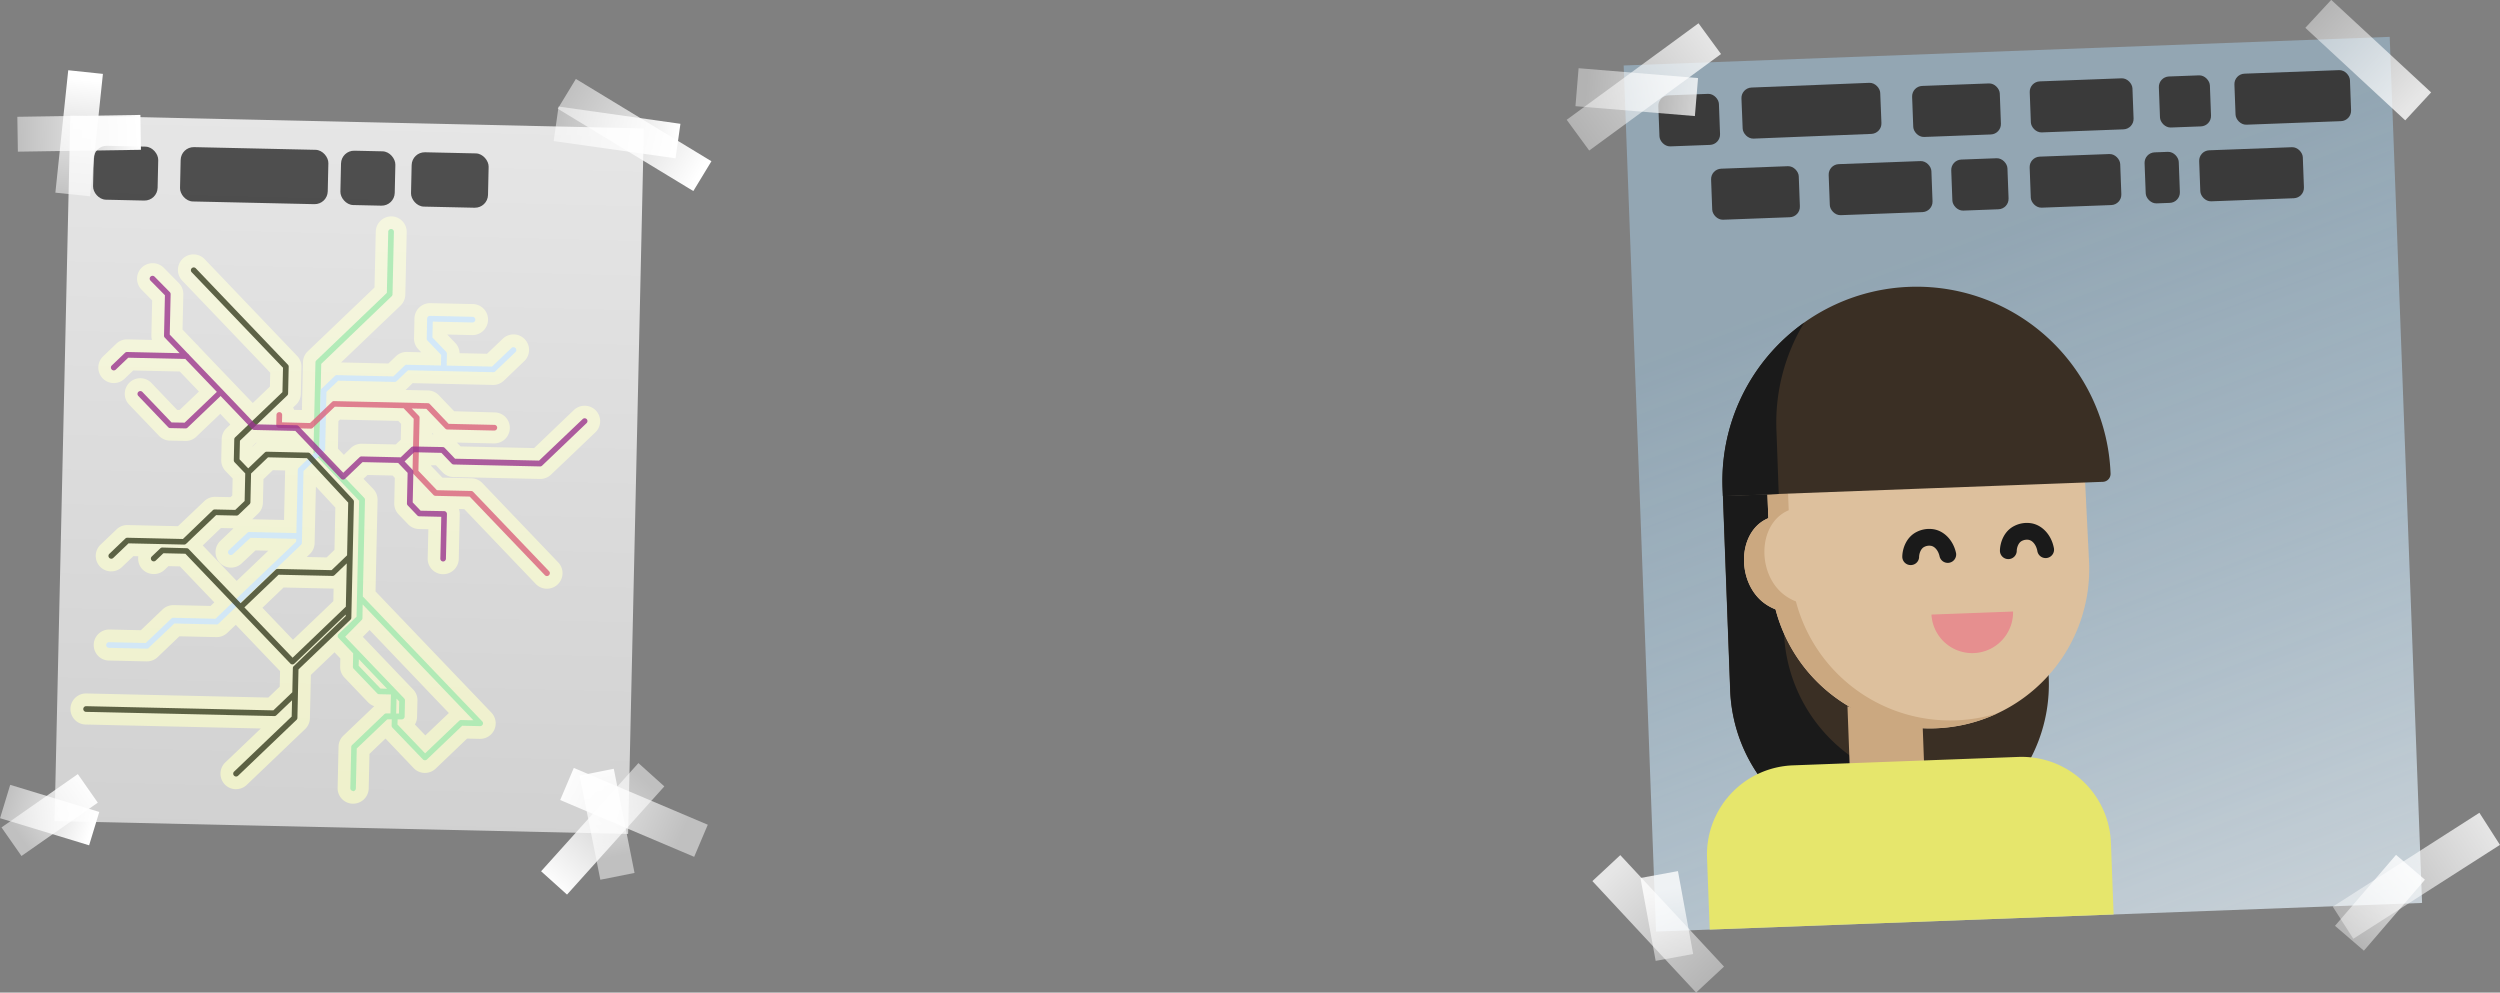 <svg xmlns="http://www.w3.org/2000/svg" xmlns:xlink="http://www.w3.org/1999/xlink" viewBox="0 0 1063.85 422.38"><rect x="0" y="0" width="1063.85" height="422.38" fill="#808080" stroke="none"/><defs><style>.cls-1{fill:#d1d66e;}.cls-10,.cls-11,.cls-12,.cls-13,.cls-14,.cls-15,.cls-16,.cls-17,.cls-2,.cls-23{opacity:0.8;}.cls-3{fill:url(#linear-gradient);}.cls-4{fill:#281a0c;}.cls-5{fill:#f4d0a4;}.cls-6{fill:#ddb180;}.cls-7{fill:#ff9292;}.cls-23,.cls-8{fill:#282828;}.cls-9{fill:#ff6;}.cls-10{fill:url(#linear-gradient-2);}.cls-11{fill:url(#linear-gradient-3);}.cls-12{fill:url(#linear-gradient-4);}.cls-13{fill:url(#linear-gradient-5);}.cls-14{fill:url(#linear-gradient-6);}.cls-15{fill:url(#linear-gradient-7);}.cls-16{fill:url(#linear-gradient-8);}.cls-17{fill:url(#Degradado_sin_nombre_6);}.cls-18{fill:#a1e8af;}.cls-19{fill:#cae5ff;}.cls-20{fill:#373d20;}.cls-21{fill:#da627d;}.cls-22{fill:#9a348e;}.cls-24{fill:url(#linear-gradient-9);}.cls-25{fill:url(#linear-gradient-10);}.cls-26{fill:url(#linear-gradient-11);}.cls-27{fill:url(#linear-gradient-12);}.cls-28{fill:url(#linear-gradient-13);}.cls-29{fill:url(#linear-gradient-14);}.cls-30{fill:url(#linear-gradient-15);}.cls-31{fill:url(#linear-gradient-16);}.cls-32{fill:url(#linear-gradient-17);}</style><linearGradient id="linear-gradient" x1="777.68" y1="137.93" x2="921.77" y2="567.79" gradientTransform="translate(48.74 -34.45)" gradientUnits="userSpaceOnUse"><stop offset="0" stop-color="#addeff" stop-opacity="0.5"/><stop offset="0.3" stop-color="#c4e7ff" stop-opacity="0.64"/><stop offset="0.97" stop-color="#fdfeff" stop-opacity="0.99"/><stop offset="1" stop-color="#fff"/></linearGradient><linearGradient id="linear-gradient-2" x1="-214.81" y1="321.24" x2="-164.08" y2="321.24" gradientTransform="translate(959.17 -284.22) scale(1.37 1)" gradientUnits="userSpaceOnUse"><stop offset="0" stop-color="#fff" stop-opacity="0.5"/><stop offset="0.39" stop-color="#fff" stop-opacity="0.68"/><stop offset="1" stop-color="#fff"/></linearGradient><linearGradient id="linear-gradient-3" x1="1251.55" y1="-713.14" x2="1302.28" y2="-713.14" gradientTransform="translate(-450.97 738.79) scale(1.14 1)" xlink:href="#linear-gradient-2"/><linearGradient id="linear-gradient-4" x1="220.03" y1="717.42" x2="270.76" y2="717.42" gradientTransform="translate(669.88 -344.68) scale(1.46 1)" xlink:href="#linear-gradient-2"/><linearGradient id="linear-gradient-5" x1="-280.47" y1="674.48" x2="-229.74" y2="674.48" gradientTransform="translate(1213.14 -290.26) scale(0.79 1)" xlink:href="#linear-gradient-2"/><linearGradient id="linear-gradient-6" x1="-1263.05" y1="-1182.03" x2="-1212.32" y2="-1182.03" gradientTransform="translate(2286.71 1575.16) scale(1.28 1)" xlink:href="#linear-gradient-2"/><linearGradient id="linear-gradient-7" x1="-2008.73" y1="-355.91" x2="-1958" y2="-355.91" gradientTransform="translate(2111.06 745.69) scale(0.71 1)" xlink:href="#linear-gradient-2"/><linearGradient id="linear-gradient-8" x1="761.55" y1="-42.33" x2="812.28" y2="-42.33" gradientTransform="translate(-94.66 81.58) scale(1.01 1)" xlink:href="#linear-gradient-2"/><linearGradient id="Degradado_sin_nombre_6" x1="125.69" y1="375.42" x2="126.42" y2="74.44" gradientTransform="matrix(0.86, 0, 0, 1, 39.97, -22.89)" gradientUnits="userSpaceOnUse"><stop offset="0" stop-color="#fff" stop-opacity="0.8"/><stop offset="1" stop-color="#fff"/></linearGradient><linearGradient id="linear-gradient-9" x1="296.23" y1="-591.06" x2="342.65" y2="-591.06" gradientTransform="translate(-194.38 648.5) scale(1.45 1)" xlink:href="#linear-gradient-2"/><linearGradient id="linear-gradient-10" x1="286.01" y1="-59.54" x2="332.43" y2="-59.54" gradientTransform="translate(-86.33 115.92) scale(1.13 1)" xlink:href="#linear-gradient-2"/><linearGradient id="linear-gradient-11" x1="-78.11" y1="138.31" x2="-31.69" y2="138.31" gradientTransform="translate(95.63 -81.59) scale(1.13 1)" xlink:href="#linear-gradient-2"/><linearGradient id="linear-gradient-12" x1="-1942.62" y1="-13.13" x2="-1896.2" y2="-13.13" gradientTransform="translate(2199.39 69.85) scale(1.13 1)" xlink:href="#linear-gradient-2"/><linearGradient id="linear-gradient-13" x1="294.5" y1="-217.53" x2="340.92" y2="-217.53" gradientTransform="translate(-250.04 564.37) scale(0.85 1)" xlink:href="#linear-gradient-2"/><linearGradient id="linear-gradient-14" x1="-722.07" y1="-2687.83" x2="-675.65" y2="-2687.83" gradientTransform="translate(1188.82 3040.52) scale(1.33 1)" xlink:href="#linear-gradient-2"/><linearGradient id="linear-gradient-15" x1="-1940.54" y1="-1901.07" x2="-1894.12" y2="-1901.07" gradientTransform="translate(2827.67 2246.77) scale(1.33 1)" xlink:href="#linear-gradient-2"/><linearGradient id="linear-gradient-16" x1="-2325.94" y1="-473.28" x2="-2279.52" y2="-473.28" gradientTransform="translate(2499.99 824.05) scale(0.97 1)" xlink:href="#linear-gradient-2"/><linearGradient id="linear-gradient-17" x1="-1092.25" y1="465.39" x2="-1045.83" y2="465.39" gradientTransform="translate(933.52 -118.55) scale(0.85 1)" xlink:href="#linear-gradient-2"/></defs><g id="Capa_2" data-name="Capa 2"><g id="Layer_5" data-name="Layer 5"><path class="cls-1" d="M185.5,198l2.83,3a6.57,6.57,0,0,0,4.57,2H193l36.77.82h.07a6.61,6.61,0,0,0,4.64-1.84L253.34,184a6.6,6.6,0,0,0,.21-9.34,6.65,6.65,0,0,0-4.71-2,6.57,6.57,0,0,0-4.64,1.83l-16.91,16.18-31.29-.7-1.56-1.63,15.77.35h.08a6.62,6.62,0,0,0,4.84-11.19,6.55,6.55,0,0,0-4.64-2L193.27,175l-6.5-6.79a6.54,6.54,0,0,0-4.66-2.05l-9.52-.21,3-2.91,34,.76h.08A6.57,6.57,0,0,0,214.4,162l8.64-8.26a6.61,6.61,0,1,0-9.14-9.55l-6.66,6.36-11.67-.26a6.58,6.58,0,0,0-1.83-4.35l-3.42-3.58,10.6.24H201a6.61,6.61,0,0,0,4.82-11.21,6.54,6.54,0,0,0-4.61-2L183.12,129h-.07a6.63,6.63,0,0,0-6.68,6.46l-.19,8.46A6.56,6.56,0,0,0,178,148.6l1.25,1.31-6.06-.14h-.08a6.52,6.52,0,0,0-4.64,1.84l-3.21,3.07-20.11-.45L170.48,130a6.59,6.59,0,0,0,2-4.63l.59-26.53a6.59,6.59,0,0,0-6.49-6.76h0a6.64,6.64,0,0,0-6.68,6.46l-.53,23.8-28.44,27.19a6.56,6.56,0,0,0-2,4.62l-.45,20.33-3.3-.07a7.58,7.58,0,0,0-.45-1l1.29-1.23a6.56,6.56,0,0,0,2-4.62l.25-11.39a6.53,6.53,0,0,0-1.83-4.71l-39.18-41a6.61,6.61,0,1,0-9.55,9.13l37.29,39-.14,5.91-7.29,7L99,162.56h0l-.29-.3-.27-.28h0L84.69,147.59a6.72,6.72,0,0,0-1.1-1.16l-5.91-6.18.33-15a6.67,6.67,0,0,0-1.9-4.79l-6.49-6.58A6.58,6.58,0,0,0,65,112h0a6.61,6.61,0,0,0-4.77,11.25l4.52,4.59-.33,14.9a6.72,6.72,0,0,0,.24,1.91l-10.44-.23h-.08a6.55,6.55,0,0,0-4.64,1.83l-5.66,5.42A6.61,6.61,0,0,0,48,163h.32A6.55,6.55,0,0,0,53,161.17l3.69-3.52,19.81.44,8.15,8.52-8.19,7.83-1.06,0L64.47,163a6.6,6.6,0,0,0-11.38,4.42,6.57,6.57,0,0,0,1.83,4.72l12.77,13.35a6.59,6.59,0,0,0,4.38,2h.26l6.52.15h.08a6.55,6.55,0,0,0,4.64-1.83l10.17-9.72L98,180.64l-1.66,1.59a6.59,6.59,0,0,0-2,4.63l-.2,8.9A6.61,6.61,0,0,0,96,200.48l3,3.12-.16,7.26-.74.7-6.44-.14h-.08a6.59,6.59,0,0,0-4.64,1.83L75.73,223.91l-21.41-.48h-.07a6.55,6.55,0,0,0-4.64,1.83l-6.83,6.53a6.62,6.62,0,0,0-.21,9.35,6.61,6.61,0,0,0,4.38,2h.32a6.56,6.56,0,0,0,4.64-1.84l4.85-4.64,2.1.05a7.9,7.9,0,0,0-.07.85,6.57,6.57,0,0,0,1.83,4.72,6.69,6.69,0,0,0,4.71,2A6.58,6.58,0,0,0,70,242.52l1.67-1.6,4.89.11,14.63,15.3-1.58,1.52-15.71-.35h-.08a6.64,6.64,0,0,0-4.64,1.84l-9.24,8.84-13.42-.3h-.08a6.61,6.61,0,0,0-.46,13.2h.25l16.15.36h.08a6.57,6.57,0,0,0,4.64-1.83l9.24-8.84,15.71.35h.07a6.61,6.61,0,0,0,4.64-1.84l3.57-3.4,18.84,19.7-.14,6.63-4.84,4.63-77.39-1.74h-.08a6.61,6.61,0,0,0-.47,13.21h.26L111,310,95.86,324.46A6.61,6.61,0,0,0,100,335.83l.32,0A6.61,6.61,0,0,0,105,334l24.88-23.79a6.56,6.56,0,0,0,2-4.62l.41-18.38,10.06-9.63,2.47,2.59-.07,3.46a6.53,6.53,0,0,0,1.83,4.71l10,10.47a6.65,6.65,0,0,0,2.67,1.69l-13.19,12.61a6.59,6.59,0,0,0-2,4.63l-.39,17.48A6.6,6.6,0,0,0,149.9,342h.32a6.63,6.63,0,0,0,6.68-6.46l.33-14.74,6.81-6.52,12,12.59a6.62,6.62,0,0,0,9.35.21l13.38-12.79,5.4.12h.08a6.61,6.61,0,0,0,4.85-11.18l-49.3-51.55.87-38.87a6.57,6.57,0,0,0-1.83-4.72l-4.16-4.34,1.7-1.63,10.69.24.94,1-.24,10.78a6.57,6.57,0,0,0,1.83,4.72l4.08,4.26a6.56,6.56,0,0,0,4.6,2l4,.09L182,237.61a6.59,6.59,0,0,0,6.22,6.74h.32a6.64,6.64,0,0,0,6.68-6.46l.42-19a6.68,6.68,0,0,0-.35-2.28l2.28.05L228,248.51a6.61,6.61,0,0,0,4.38,2h.32a6.61,6.61,0,0,0,4.85-11.18l-32.33-33.8a6.6,6.6,0,0,0-4.64-2l-12.32-.28-4.79-5V198Zm-1.88-5.44h0l4.1.09ZM166.76,306.06v0Zm-4.83-13,2.78.07h0l-2.78-.07-9.32-9.74Zm2.16,10.6a1.07,1.07,0,0,1,.31-.06h0l1.76,0h0l-1.76,0A1.2,1.2,0,0,0,164.09,303.65Zm-.54.27a1.24,1.24,0,0,1,.39-.25A1.24,1.24,0,0,0,163.55,303.92Zm-15.5-31.73h0l23.93,25a1.19,1.19,0,0,1,.33.86l-.15,6.88a1.2,1.2,0,0,1-.11.47,1.2,1.2,0,0,0,.11-.47l.15-6.88a1.19,1.19,0,0,0-.33-.86ZM120.32,170.13h0l1.93-1.84Zm55.56,123.35L154.4,271l2.87-2.91L191,303.42l-10,9.53-4.45-4.65a6.47,6.47,0,0,0,.93-3.23l.16-6.87A6.54,6.54,0,0,0,175.88,293.48Zm-69.73-78.86a1.14,1.14,0,0,0,.27-.39,1.2,1.2,0,0,0,.11-.46l.27-12.23,7.21-6.89-7.21,6.89-.27,12.23a1.2,1.2,0,0,1-.11.46,1.14,1.14,0,0,1-.27.39l-4.69,4.49a1.28,1.28,0,0,1-.4.25,1.28,1.28,0,0,0,.4-.25Zm16.7,22.23,5.25-5a1.23,1.23,0,0,0,.37-.85l.66-29.6h0l-.66,29.6a1.23,1.23,0,0,1-.37.85l-5.25,5Zm-16.67-10.51a1.21,1.21,0,0,0-.31.06,1.07,1.07,0,0,1,.3-.06Zm1.29-36.45L109,188.4h.22l-.28.25-1.51,1.44Zm6.08,2.33h0l12.59.28h0l-12.59-.28a1.12,1.12,0,0,0-.31.05A1.57,1.57,0,0,1,113.55,192.22Zm-.45.08a1.28,1.28,0,0,0-.4.25A1.28,1.28,0,0,1,113.1,192.3Zm8.24,7.91-.47,21.06-13.54-.3,2.55-2.45a6.54,6.54,0,0,0,2-4.63l.23-10,4-3.81Zm-15.62,26.21a1.36,1.36,0,0,0-.38.24A1.36,1.36,0,0,1,105.72,226.42Zm-7.49,9.72a1,1,0,0,0,.34,0,1.26,1.26,0,0,1-.28,0h-.06a1.5,1.5,0,0,1-.35-.09A1.5,1.5,0,0,0,98.23,236.14Zm.9-.33,7.49-7,19.47.44-19.47-.44-7.49,7a1,1,0,0,1-.41.25A1,1,0,0,0,99.13,235.81ZM120.68,250l20.71.46h.08a4,4,0,0,0,.49,0l-.11,5.36-17.18,16.42-13-13.61Zm20.83-4.94a1.13,1.13,0,0,0,.32-.05,1,1,0,0,1-.3.05ZM142,245a1.28,1.28,0,0,0,.4-.25A1.28,1.28,0,0,1,142,245Zm.33-11L139,237.21l-8.46-.19,1.34-1.29a6.56,6.56,0,0,0,2-4.62l.54-24.05L142.7,216Zm-48.53-3.87a6.61,6.61,0,0,0-.29,9.34,6.6,6.6,0,0,0,4.42,2.07h.33a6.57,6.57,0,0,0,4.6-1.8l5.87-5.52,5.45.12L100.71,247.2,86.28,232.11,94,224.7l5.38.12Zm31,52.63a1.57,1.57,0,0,1-.3.05h0A1.13,1.13,0,0,0,124.75,282.75Zm.53-.27a1.17,1.17,0,0,1-.38.24A1.17,1.17,0,0,0,125.28,282.48Zm21-88.93-2.52-2.64L144,179.2l.68-.64,24.81.55,1.2,1.26-.16,6.75-2.12,2L154,188.83h-.07a6.6,6.6,0,0,0-4.65,1.84Zm32-16.61a1.23,1.23,0,0,1,.33.87l-.15,6.85h0l.15-6.85A1.23,1.23,0,0,0,178.22,176.94Zm5.59,7.3.53.55h-.54Zm-80.39,2-1.3,1.25v0l1.3-1.25Zm-3.71.69v0s0-.06,0-.1S99.71,187,99.71,187Zm.88,32.46a1.75,1.75,0,0,0,.33-.05,1.67,1.67,0,0,1-.31.05h0l-8.67-.19ZM69.07,233h0l10.36.24a1.18,1.18,0,0,1,.62.21,1.18,1.18,0,0,0-.62-.21L69.08,233a1.2,1.2,0,0,0-.32.06A1.07,1.07,0,0,1,69.07,233Zm-.46.09a1.08,1.08,0,0,0-.39.25A1.08,1.08,0,0,1,68.61,233.13Zm9.68-1.35a1.26,1.26,0,0,0,.33-.05,1.18,1.18,0,0,1-.31.05Zm.47-.08a1.28,1.28,0,0,0,.4-.25A1.28,1.28,0,0,1,78.76,231.7ZM125,283.46l13.38-12.8h0L125,283.46a1.1,1.1,0,0,0-.27.38A1.1,1.1,0,0,1,125,283.46Zm44.93,15.06-.11,5.17h0Zm2.08,7a1.45,1.45,0,0,1-.17.26A1.45,1.45,0,0,0,172,305.54Zm-.33.36c-.08.05-.15.11-.23.15C171.48,306,171.55,306,171.63,305.9Zm-.43.18a.81.81,0,0,1-.27.05h0A.87.87,0,0,0,171.2,306.08Zm-2,0-.05,2.19,11.77,12.3h0l-11.77-12.3Zm26.2.65a1.31,1.31,0,0,1,.4-.26,1.31,1.31,0,0,0-.4.26l-7.33,7Zm.55-.28a1.07,1.07,0,0,1,.3-.06h0l5.23.12-5.23-.12A1.13,1.13,0,0,0,195.93,306.46ZM153.85,194.23h0l16.5.37h0l-16.5-.37a1.07,1.07,0,0,0-.31.06A1,1,0,0,1,153.85,194.23Zm-.46.09a1.08,1.08,0,0,0-.39.25A1.08,1.08,0,0,1,153.39,194.32Zm22.25,19.47,3.38,3.54-3.38-3.54Zm2.59-21.32Zm51.62,6-36.77-.83,36.77.83a1.13,1.13,0,0,0,.32-.06,1.55,1.55,0,0,1-.31.06Zm19.76-18.41-18.9,18.07a1.24,1.24,0,0,1-.39.25,1.24,1.24,0,0,0,.39-.25l18.9-18.07a1.23,1.23,0,0,0,.37-.85A1.23,1.23,0,0,1,249.61,180.06Zm.29-1.3a1.16,1.16,0,0,0-.25-.41h0A1.16,1.16,0,0,1,249.9,178.76Zm-.65-.68-.16,0Zm-.46-.1a1.57,1.57,0,0,0-.3.05,1.6,1.6,0,0,1,.29-.05Zm-.84.33a1.08,1.08,0,0,1,.39-.25A1.08,1.08,0,0,0,248,178.31ZM229.4,196l9.38-9-9.38,9-17.88-.4Zm-19.07-12.82a.88.88,0,0,0,.28-.06,1.18,1.18,0,0,1-.27.06Zm.48-.09a1.25,1.25,0,0,0,.24-.16A1.25,1.25,0,0,1,210.81,183.13Zm.38-.25a1.1,1.1,0,0,0,.18-.26A1.1,1.1,0,0,1,211.19,182.88Zm.27-.38a1.41,1.41,0,0,0,.11-.47A1.41,1.41,0,0,1,211.46,182.5ZM182.87,172a1.22,1.22,0,0,0-.85-.38l-37.84-.84h0l37.84.84A1.22,1.22,0,0,1,182.87,172Zm-15-9.4a1.19,1.19,0,0,0,.32-.05,1.06,1.06,0,0,1-.31.05Zm42-4.14-36.28-.81-4.83,4.62a1.24,1.24,0,0,1-.39.25,1.24,1.24,0,0,0,.39-.25l4.83-4.62,36.28.81a1.64,1.64,0,0,0,.32,0,1.54,1.54,0,0,1-.31,0Zm-19.74-2.86h0l.11-5a1.19,1.19,0,0,0-.33-.86,1.19,1.19,0,0,1,.33.86Zm20.21,2.78a1.14,1.14,0,0,0,.39-.25A1.14,1.14,0,0,1,210.27,158.33Zm8.68-10.5-.17,0Zm-.46-.1a1.57,1.57,0,0,0-.3.05,1.47,1.47,0,0,1,.29-.05Zm-.45.08a1.19,1.19,0,0,0-.41.26A1.19,1.19,0,0,1,218,147.81Zm-17-10.63a1.37,1.37,0,0,0,.28-.05,1.28,1.28,0,0,1-.27.05Zm.47-.09a1.16,1.16,0,0,0,.24-.14A1.16,1.16,0,0,1,201.51,137.09Zm.39-.25a1.14,1.14,0,0,0,.18-.25A1.14,1.14,0,0,1,201.9,136.84Zm.27-.37a1.24,1.24,0,0,0,.1-.47A1.24,1.24,0,0,1,202.17,136.47ZM183,134.36l18.09.4a1.2,1.2,0,0,1,.47.11,1.2,1.2,0,0,0-.47-.11l-18.09-.4a1.26,1.26,0,0,0-.28,0,1.17,1.17,0,0,1,.27,0Zm-.47.09a1.16,1.16,0,0,0-.24.14A1.16,1.16,0,0,1,182.53,134.45Zm-.39.25a1.37,1.37,0,0,0-.18.24A1.37,1.37,0,0,1,182.14,134.7Zm-.37.84a1.24,1.24,0,0,1,.1-.47,1.24,1.24,0,0,0-.1.47l-.19,8.46Zm-8.69,19.63,14.56.33-14.56-.33a1.13,1.13,0,0,0-.32.06,1.07,1.07,0,0,1,.3-.06Zm-.47.08a1.31,1.31,0,0,0-.4.26A1.31,1.31,0,0,1,172.61,155.25Zm-5.23,4.88h0l-24-.54a1.77,1.77,0,0,0-.32,0,1.54,1.54,0,0,1,.31,0h0Zm-24.83-.21a1.24,1.24,0,0,1,.39-.25A1.24,1.24,0,0,0,142.55,159.92Zm24.57-34.65a1.23,1.23,0,0,1-.37.85L136.7,154.85l-.07,3.27h0l.07-3.27,30.05-28.73a1.23,1.23,0,0,0,.37-.85l.59-26.53Zm-.59-27.77a1.19,1.19,0,0,1,.85.38,1.19,1.19,0,0,0-.85-.38,1.26,1.26,0,0,0-.28,0,1.17,1.17,0,0,1,.27,0Zm-.47.09a1.94,1.94,0,0,0-.24.15A1.94,1.94,0,0,1,166.06,97.59Zm-.39.25a1.6,1.6,0,0,0-.18.25A1.6,1.6,0,0,1,165.67,97.84Zm-.27.38a1.2,1.2,0,0,0-.1.47A1.2,1.2,0,0,1,165.4,98.22Zm-42.86,57-39.18-41h0ZM83,114l-.15,0Zm-.45-.09a1,1,0,0,0-.3,0,.93.93,0,0,1,.29,0Zm-.85.32a1.15,1.15,0,0,1,.39-.24A1.15,1.15,0,0,0,81.66,114.18Zm-.2,1.47a1.14,1.14,0,0,1-.18-.61A1.14,1.14,0,0,0,81.46,115.65ZM94.82,166l0,0,8.82,9.23h0L94.84,166l0,0,0,0ZM72.61,125.17l-.38,17.19L80,150.5l-7.78-8.14.38-17.19a1.2,1.2,0,0,0-.35-.88A1.2,1.2,0,0,1,72.61,125.17Zm-2.48,18.5a1.18,1.18,0,0,1-.25-.4,1.18,1.18,0,0,0,.25.4l6.31,6.6Zm-4.91-26.26a1,1,0,0,0-.3-.06h0A1,1,0,0,1,65.22,117.41Zm.56.3a1.28,1.28,0,0,0-.4-.27A1.28,1.28,0,0,1,65.78,117.71Zm-1.15-.31s-.11,0-.16,0S64.58,117.42,64.63,117.4Zm-.93,1.15a1.22,1.22,0,0,0,.09.46A1.22,1.22,0,0,1,63.7,118.55Zm-9.62,31.22a1.13,1.13,0,0,0-.32.06,1.07,1.07,0,0,1,.3-.06Zm-.47.08a1.28,1.28,0,0,0-.4.25A1.28,1.28,0,0,1,53.61,149.85Zm-5.3,7.75a1.28,1.28,0,0,1-.43-.1,1.28,1.28,0,0,0,.43.1,1,1,0,0,0,.34,0,.69.69,0,0,1-.28,0Zm30.5-4.86-24.29-.54-5.3,5.07a1.23,1.23,0,0,1-.42.26,1.23,1.23,0,0,0,.42-.26l5.3-5.07,24.29.54,13.43,14h0Zm-5.81,27,5.53.12,6.85-6.55-6.85,6.55L73,179.77l-12.43-13ZM60.17,166.5l-.15,0Zm-.46-.1a1.57,1.57,0,0,0-.3,0,1.57,1.57,0,0,1,.3,0Zm-.45.08a1.41,1.41,0,0,0-.4.25A1.41,1.41,0,0,1,59.26,166.48ZM79,182.32a1.2,1.2,0,0,0,.33-.06,1.13,1.13,0,0,1-.31.06Zm.87-.33a1.28,1.28,0,0,1-.4.25,1.28,1.28,0,0,0,.4-.25l14.07-13.46h0Zm11.63,34.83h0a1.77,1.77,0,0,0-.32.05,1.54,1.54,0,0,1,.31-.05Zm-.85.33a1.19,1.19,0,0,1,.38-.25A1.19,1.19,0,0,0,90.62,217.15ZM54.2,228.83a1.06,1.06,0,0,0-.31,0,1.57,1.57,0,0,1,.3,0Zm-.46.08a1.18,1.18,0,0,0-.4.25A1.18,1.18,0,0,1,53.74,228.91Zm-7.61,7.63a1.44,1.44,0,0,0,.08.46A1.44,1.44,0,0,1,46.13,236.54Zm.34.86a1.08,1.08,0,0,0,.59.32A1.08,1.08,0,0,1,46.47,237.4Zm.8.38a2,2,0,0,0,.34-.05,1.37,1.37,0,0,1-.28.05Zm.91-.34a1.23,1.23,0,0,1-.42.26,1.23,1.23,0,0,0,.42-.26l6.47-6.18h0Zm16.74,1.42a.9.9,0,0,0,.16,0A.9.9,0,0,1,64.92,238.86Zm.46.1a1.07,1.07,0,0,0,.3-.06,1.07,1.07,0,0,1-.29.06Zm4.15-3.49-3.3,3.15a1.15,1.15,0,0,1-.4.26,1.15,1.15,0,0,0,.4-.26l3.3-3.15,9.36.21,11.27,11.79L78.89,235.68Zm4.22,27.42a1.2,1.2,0,0,0-.32.06,1.55,1.55,0,0,1,.31-.06Zm-.85.33a1.17,1.17,0,0,1,.38-.24A1.17,1.17,0,0,0,72.9,263.22Zm-26.53,10a1,1,0,0,0-.29.05.87.87,0,0,1,.28-.05Zm-.48.08a.94.94,0,0,0-.23.16A.94.94,0,0,1,45.89,273.35Zm-.38.25a1.05,1.05,0,0,0-.18.25A1.05,1.05,0,0,1,45.51,273.6Zm-.27.38a1.41,1.41,0,0,0-.11.47A1.41,1.41,0,0,1,45.24,274ZM62.47,276h0a.89.89,0,0,0,.32-.05,1.55,1.55,0,0,1-.31.06Zm.47-.08a1.24,1.24,0,0,0,.39-.25A1.24,1.24,0,0,1,62.94,276Zm29.2-10.23a1.2,1.2,0,0,0,.32-.06,1.55,1.55,0,0,1-.31.06Zm.85-.33a1.17,1.17,0,0,1-.38.24A1.17,1.17,0,0,0,93,265.4ZM36.65,300.51a1.47,1.47,0,0,0-.29.05,1.28,1.28,0,0,1,.27-.05Zm-.48.09a1.2,1.2,0,0,0-.24.15A1.2,1.2,0,0,1,36.17,300.6Zm-.39.25a1.31,1.31,0,0,0-.17.24A1.31,1.31,0,0,1,35.78,300.85Zm-.27.38a1.43,1.43,0,0,0-.09.42A1.43,1.43,0,0,1,35.51,301.23ZM99.6,328.36l24.51-23.44.16-6.93-6.69,6.4a1.24,1.24,0,0,1-.39.25,1.24,1.24,0,0,0,.39-.25l6.69-6.4-.16,6.93L99.6,328.36a1.21,1.21,0,0,0-.28.4A1.21,1.21,0,0,1,99.6,328.36Zm17.12-23.64a1.19,1.19,0,0,0,.32-.05,1.54,1.54,0,0,1-.31.05Zm-16.36,25.72a1.32,1.32,0,0,0,.34,0,1.37,1.37,0,0,1-.28.05ZM127,284.86l-.46,20.62a1.21,1.21,0,0,1-.37.84l-24.88,23.79a1.33,1.33,0,0,1-.42.26,1.33,1.33,0,0,0,.42-.26l24.88-23.79a1.21,1.21,0,0,0,.37-.84l.46-20.62,12-11.43h0Zm23.28,51.73a1.26,1.26,0,0,0,.28,0,1.19,1.19,0,0,1-.26,0Zm.48-.09a.7.7,0,0,0,.23-.15A.7.7,0,0,1,150.74,336.5Zm.39-.25a1.31,1.31,0,0,0,.17-.24A1.31,1.31,0,0,1,151.13,336.25Zm.26-.38a1,1,0,0,0,.11-.46A1,1,0,0,1,151.39,335.87Zm29-12.47c.05,0,.11,0,.16,0S180.43,323.43,180.38,323.4Zm.46.1a1.57,1.57,0,0,0,.3-.05,1.47,1.47,0,0,1-.29.05Zm.45-.08a1.16,1.16,0,0,0,.41-.25A1.16,1.16,0,0,1,181.29,323.42ZM204.34,309l.21,0a1.38,1.38,0,0,1-.2,0Zm.36-.05.19-.08Zm.31-.14a1.3,1.3,0,0,0,.18-.15A1.3,1.3,0,0,1,205,308.81Zm.27-.23a1.53,1.53,0,0,0,.19-.3A1.53,1.53,0,0,1,205.28,308.58Zm0-1.62L155.1,254.52h0ZM151,199.83l3.32-3.17L151,199.83ZM188.6,239a1.47,1.47,0,0,0,.29-.05,1.28,1.28,0,0,1-.27.05Zm.72-.24a1.94,1.94,0,0,1-.24.15A1.94,1.94,0,0,0,189.32,238.73Zm.15-.1a1.2,1.2,0,0,0,.18-.26A1.2,1.2,0,0,1,189.47,238.63Zm.37-.85a1,1,0,0,1-.11.47,1,1,0,0,0,.11-.47l.43-19Zm42.89,7.37a2.15,2.15,0,0,0,.34-.05,1.51,1.51,0,0,1-.28.05Zm.49-.08a1.33,1.33,0,0,0,.42-.26A1.33,1.33,0,0,1,233.22,245.07Zm.46-2a1.16,1.16,0,0,1,.25.41,1.16,1.16,0,0,0-.25-.41l-32.33-33.8A1.1,1.1,0,0,0,201,209a1.1,1.1,0,0,1,.38.27ZM200.81,209a1.07,1.07,0,0,0-.3-.06h0A1.07,1.07,0,0,1,200.81,209Z"/><g class="cls-2"><rect class="cls-3" x="697.7" y="21.67" width="326.21" height="368.81" transform="translate(-7.09 32.26) rotate(-2.14)"/><path class="cls-4" d="M735.92,208.52H871.59a0,0,0,0,1,0,0v82.73a67.84,67.84,0,0,1-67.84,67.84h0a67.84,67.84,0,0,1-67.84-67.84V208.52A0,0,0,0,1,735.92,208.52Z" transform="translate(-10.03 30.19) rotate(-2.14)"/><path d="M829.47,334.34h0a67.83,67.83,0,0,1-70.32-65.25L757,210.21l-23.79.89,3.09,82.67A67.83,67.83,0,0,0,806.57,359h0a67.81,67.81,0,0,0,57.09-35.44A67.54,67.54,0,0,1,829.47,334.34Z"/><path class="cls-5" d="M750.31,162l2.19,58.52a16.14,16.14,0,0,0-3.3,1.88c-9.82,7.4-9.27,25.51.93,33.79a21,21,0,0,0,5.44,3.14,67.85,67.85,0,0,0,68.15,50.6h0A67.84,67.84,0,0,0,889,239.57l-3.09-62.67Z"/><path class="cls-6" d="M832.39,306.53a67.85,67.85,0,0,1-68.15-50.6,20.92,20.92,0,0,1-5.43-3.14c-10.2-8.28-10.76-26.39-.93-33.78a15.37,15.37,0,0,1,3.29-1.88l-2.07-55.5-8.79.33,2.19,58.52a16.14,16.14,0,0,0-3.3,1.88c-9.82,7.4-9.27,25.51.93,33.79a21,21,0,0,0,5.44,3.14,67.85,67.85,0,0,0,94.48,44.21A67.55,67.55,0,0,1,832.39,306.53Z"/><path d="M813.2,240.46h0a3.56,3.56,0,0,1-3.7-3.43v-.27c.09-3.47,1.77-8.28,6.2-10.45a11.82,11.82,0,0,1,7.07-1.1c4.67.74,8.53,4.87,9.63,10.27a3.58,3.58,0,0,1-7,1.42c-.49-2.46-2-4.37-3.74-4.64a4.62,4.62,0,0,0-2.81.47c-1.55.76-2.16,2.94-2.2,4.22v.24A3.56,3.56,0,0,1,813.2,240.46Z"/><path d="M854.75,237.92h0a3.57,3.57,0,0,1-3.7-3.44v-.26c.09-3.47,1.77-8.29,6.2-10.45a11.81,11.81,0,0,1,7.07-1.11c4.67.74,8.53,4.87,9.63,10.28a3.58,3.58,0,1,1-7,1.41c-.49-2.46-2-4.36-3.74-4.64a4.7,4.7,0,0,0-2.81.47c-1.55.76-2.17,2.94-2.2,4.23v.2A3.58,3.58,0,0,1,854.75,237.92Z"/><path class="cls-7" d="M839.28,260.88l17.36-.65a17.38,17.38,0,0,1-34.73,1.29Z"/><path class="cls-4" d="M814.1,122.06h0a82.6,82.6,0,0,1,82.6,82.6v0a3.39,3.39,0,0,1-3.39,3.39H731.5a0,0,0,0,1,0,0v-3.39a82.6,82.6,0,0,1,82.6-82.6Z" transform="translate(-5.59 30.49) rotate(-2.14)"/><path d="M756.07,186.42l-.13-3.39a82.18,82.18,0,0,1,11.82-45.74A82.51,82.51,0,0,0,733,207.72l.13,3.38,23.79-.89Z"/><rect class="cls-8" x="705.92" y="40.27" width="25.8" height="21.73" rx="4.45" transform="translate(-1.41 26.86) rotate(-2.14)"/><rect class="cls-8" x="740.65" y="38.29" width="59.05" height="21.73" rx="4.45" transform="matrix(1, -0.04, 0.04, 1, -1.3, 28.77)"/><rect class="cls-8" x="728.36" y="71.27" width="37.33" height="21.73" rx="4.45" transform="translate(-2.54 27.93) rotate(-2.14)"/><rect class="cls-8" x="778.4" y="69.21" width="43.74" height="21.73" rx="4.45" transform="translate(-2.43 29.92) rotate(-2.14)"/><rect class="cls-8" x="830.56" y="67.64" width="23.93" height="21.73" rx="4.45" transform="translate(-2.34 31.49) rotate(-2.14)"/><rect class="cls-8" x="863.93" y="66.12" width="38.56" height="21.73" rx="4.45" transform="translate(-2.26 33.01) rotate(-2.14)"/><rect class="cls-8" x="912.84" y="64.74" width="14.55" height="21.73" rx="4.45" transform="translate(-2.18 34.39) rotate(-2.14)"/><rect class="cls-8" x="936.06" y="63.32" width="44.13" height="21.73" rx="4.45" transform="translate(-2.1 35.8) rotate(-2.14)"/><rect class="cls-8" x="813.91" y="36.05" width="37.33" height="21.73" rx="4.45" transform="translate(-1.17 31.1) rotate(-2.14)"/><rect class="cls-8" x="863.96" y="34" width="43.74" height="21.73" rx="4.45" transform="translate(-1.06 33.08) rotate(-2.14)"/><rect class="cls-8" x="918.91" y="32.33" width="21.73" height="21.73" rx="4.45" transform="translate(-0.96 34.72) rotate(-2.14)"/><rect class="cls-8" x="951.06" y="30.62" width="49.2" height="21.73" rx="4.45" transform="translate(-0.87 36.43) rotate(-2.14)"/><polygon class="cls-6" points="787.5 336.17 819.14 334.99 818.16 308.56 786.17 300.58 787.5 336.17"/><path class="cls-9" d="M764.2,323.89h96a38,38,0,0,1,38,38V392.4a0,0,0,0,1,0,0h-172a0,0,0,0,1,0,0V361.87A38,38,0,0,1,764.2,323.89Z" transform="translate(-12.8 30.56) rotate(-2.14)"/></g><rect class="cls-10" x="664.79" y="28.91" width="69.52" height="16.22" transform="translate(113.22 420.37) rotate(-36.21)"/><rect class="cls-11" x="978.74" y="17.53" width="57.95" height="16.22" transform="translate(285.93 -678.04) rotate(42.81)"/><rect class="cls-12" x="991.23" y="364.63" width="74.09" height="16.22" transform="translate(-38.71 613.22) rotate(-32.63)"/><rect class="cls-13" x="992.88" y="376.1" width="39.84" height="16.22" transform="translate(61.04 901.46) rotate(-49.3)"/><rect class="cls-14" x="673.24" y="385.02" width="64.8" height="16.22" transform="translate(898.54 1177.52) rotate(-132.94)"/><rect class="cls-15" x="691.32" y="381.67" width="35.86" height="16.22" transform="translate(453.95 1157.75) rotate(-100.4)"/><rect class="cls-16" x="670.99" y="31.15" width="51" height="16.22" transform="translate(5.62 -57.35) rotate(4.73)"/><rect class="cls-17" x="26.53" y="51.89" width="244.13" height="300.29" transform="translate(4.56 -3.27) rotate(1.28)"/><g class="cls-2"><path class="cls-18" d="M150.22,336.59a1.21,1.21,0,0,1-1.14-1.24l.39-17.48a1.18,1.18,0,0,1,.38-.84l13.7-13.11a1.19,1.19,0,0,1,.86-.33l1.76,0,.18-8.06-5-.11a1.23,1.23,0,0,1-.85-.37l-10-10.47a1.19,1.19,0,0,1-.33-.86l.12-5.69-6.25-6.54a1.21,1.21,0,0,1,0-1.71l7.68-7.35.19-8.24h0l.92-41.1-19.1-20a1.29,1.29,0,0,1-.34-.87l.85-38a1.2,1.2,0,0,1,.38-.85l30-28.73.59-26a1.21,1.21,0,0,1,1.23-1.19,1.2,1.2,0,0,1,1.18,1.24l-.59,26.53a1.23,1.23,0,0,1-.37.85L136.7,154.85l-.83,37,19.11,20a1.19,1.19,0,0,1,.33.86l-.92,41.11L205.24,307a1.21,1.21,0,0,1-.9,2l-7.65-.17-15,14.34a1.21,1.21,0,0,1-1.71,0l-13-13.54a1.23,1.23,0,0,1-.33-.87l.06-2.66-1.9,0-13,12.41-.38,17a1.21,1.21,0,0,1-1.24,1.18Zm18.91-28.31,11.77,12.3,14.48-13.84a1.16,1.16,0,0,1,.86-.34l5.23.12-47.14-49.3-.09,5.8a1.23,1.23,0,0,1-.35.83l-7,7.11L172,297.21a1.19,1.19,0,0,1,.33.86l-.15,6.88a1.21,1.21,0,0,1-1.24,1.18l-1.74,0Zm-.4-11-.14,6.35,1.18,0,.11-5.17Zm-16.12-14,9.32,9.74,2.78.07-12-12.59Z"/></g><g class="cls-2"><path class="cls-19" d="M219.34,148.1a1.2,1.2,0,0,0-1.71,0L209.36,156l-19.3-.43.11-5a1.19,1.19,0,0,0-.33-.86l-5.83-6.1.15-6.76,16.88.38a1.21,1.21,0,0,0,.05-2.42l-18.09-.4a1.19,1.19,0,0,0-1.23,1.18l-.19,8.46a1.23,1.23,0,0,0,.33.87l5.84,6.1-.11,4.53-14.56-.33a1.2,1.2,0,0,0-.87.34l-4.83,4.62-24-.54a1.19,1.19,0,0,0-.86.33l-5.71,5.47a1.18,1.18,0,0,0-.38.84l-.54,24.4-8.8,8.41a1.23,1.23,0,0,0-.37.85l-.6,26.9-20-.45a1.18,1.18,0,0,0-.85.33l-7.85,7.38a1.21,1.21,0,0,0-.06,1.71,1.25,1.25,0,0,0,.81.38,1.19,1.19,0,0,0,.9-.33l7.49-7,19.47.44,0,1.22L91.69,263.3l-17.94-.41a1.24,1.24,0,0,0-.86.34L62,273.62l-15.66-.35a1.21,1.21,0,0,0-.1,2.41h0l16.15.36a1.19,1.19,0,0,0,.86-.33L74.2,265.32l17.94.41a1.24,1.24,0,0,0,.86-.34l35.1-33.56a1.23,1.23,0,0,0,.37-.85l.68-30.54L138,192a1.17,1.17,0,0,0,.37-.84l.55-24.4,5-4.77,24,.53a1.19,1.19,0,0,0,.86-.33l4.83-4.62,36.28.81a1.19,1.19,0,0,0,.86-.33l8.64-8.27A1.2,1.2,0,0,0,219.34,148.1Z"/></g><g class="cls-2"><path class="cls-20" d="M149.51,262.82l.09-4.08h0l1-45.25a1.2,1.2,0,0,0-.32-.85L132,193a1.23,1.23,0,0,0-.86-.39l-17.6-.39a1.19,1.19,0,0,0-.86.33l-7.06,6.76-3.7-3.87.18-7.9,20.13-19.25a1.23,1.23,0,0,0,.37-.85l.25-11.38a1.19,1.19,0,0,0-.33-.86l-39.18-41a1.21,1.21,0,1,0-1.75,1.67l38.84,40.61-.24,10.38-20.13,19.25a1.21,1.21,0,0,0-.37.84l-.2,8.9a1.24,1.24,0,0,0,.34.87l4.53,4.74-.26,11.73-4,3.79-8.68-.19a1.19,1.19,0,0,0-.86.33L77.85,229.36l-23.65-.53a1.19,1.19,0,0,0-.86.33l-6.83,6.54a1.19,1.19,0,0,0,0,1.7,1.19,1.19,0,0,0,1.71,0l6.47-6.18,23.64.52a1.23,1.23,0,0,0,.87-.33l12.76-12.2,8.67.19a1.21,1.21,0,0,0,.87-.33l4.69-4.49a1.24,1.24,0,0,0,.38-.85l.27-12.23,7.21-6.89,16.58.37,17.55,18.9-.48,22.43-6.59,6.31-22.95-.52a1.2,1.2,0,0,0-.86.34l-14.9,14.25L80.29,233.65a1.21,1.21,0,0,0-.85-.37L69.08,233a1.24,1.24,0,0,0-.86.34l-3.66,3.49a1.21,1.21,0,0,0,1.67,1.75l3.3-3.15,9.36.21,22.55,23.59h0l22.14,23.16a1.22,1.22,0,0,0,1.71,0l21.82-20.87v.67L125,283.46a1.18,1.18,0,0,0-.38.84l-.23,10.28-8.07,7.71-79.62-1.78a1.21,1.21,0,0,0-.1,2.42h0l80.13,1.79a1.19,1.19,0,0,0,.86-.33l6.69-6.4-.16,6.93L99.6,328.36a1.2,1.2,0,0,0,0,1.71,1.17,1.17,0,0,0,.8.37,1.23,1.23,0,0,0,.91-.33l24.88-23.79a1.21,1.21,0,0,0,.37-.84l.46-20.62,22.16-21.19A1.19,1.19,0,0,0,149.51,262.82Zm-25,17.07L104,258.47l14.54-13.9,22.94.51a1.2,1.2,0,0,0,.87-.33l5.21-5-.39,18.42Z"/></g><g class="cls-2"><path class="cls-21" d="M233.68,243.1l-32.33-33.8a1.17,1.17,0,0,0-.84-.37l-14.58-.33-7.88-8.25.5-22.54a1.23,1.23,0,0,0-.33-.87l-3-3.1,6.22.14,8.05,8.41a1.18,1.18,0,0,0,.84.38l20,.45a1.22,1.22,0,0,0,1.24-1.19,1.19,1.19,0,0,0-1.19-1.23l-19.46-.44-8-8.41a1.22,1.22,0,0,0-.85-.38l-39.91-.89a1.18,1.18,0,0,0-.87.34l-9.37,9L120,179.71l.07-3.1a1.17,1.17,0,0,0-1.18-1.23,1.21,1.21,0,0,0-1.24,1.18l-.09,4.31a1.2,1.2,0,0,0,1.13,1.23h0l13.55.31a1.24,1.24,0,0,0,.86-.34l9.37-9,29.28.65,4.29,4.49-.5,22.55a1.19,1.19,0,0,0,.33.86l8.58,9a1.24,1.24,0,0,0,.85.38l14.57.32,32,33.44a1.23,1.23,0,0,0,.8.38,1.28,1.28,0,0,0,.91-.34A1.21,1.21,0,0,0,233.68,243.1Z"/></g><g class="cls-2"><path class="cls-22" d="M249.65,178.35a1.21,1.21,0,0,0-1.71,0L229.4,196l-35.76-.8-4.38-4.58a1.24,1.24,0,0,0-.85-.38L175.84,190a1.29,1.29,0,0,0-.87.34l-4.46,4.27-16.65-.38a1.24,1.24,0,0,0-.86.34l-6.92,6.61-19-19.84a1.24,1.24,0,0,0-.85-.38l-17.5-.39L94.84,166l0,0,0,0L80.47,151a1.12,1.12,0,0,0-.46-.48l-7.78-8.14.38-17.19a1.2,1.2,0,0,0-.35-.88l-6.48-6.58a1.21,1.21,0,0,0-1.73,1.7l6.13,6.21-.38,17.19a1.19,1.19,0,0,0,.33.86l6.31,6.6-22.36-.5a1.2,1.2,0,0,0-.87.33l-5.66,5.42a1.2,1.2,0,0,0,0,1.71,1.17,1.17,0,0,0,.8.37,1.21,1.21,0,0,0,.91-.33l5.3-5.07,24.29.54,13.43,14-13.71,13.1L73,179.77l-12.43-13a1.21,1.21,0,0,0-1.75,1.67L71.59,181.8a1.18,1.18,0,0,0,.81.37h0l6.53.14a1.21,1.21,0,0,0,.87-.33l14.07-13.46,13.45,14.08a1.21,1.21,0,0,0,.85.37l17.5.39,19.46,20.36a1.22,1.22,0,0,0,.8.37,1.19,1.19,0,0,0,.91-.34l7.43-7.1,15.18.34a.94.94,0,0,0,.09.12l3.92,4.1-.29,13a1.19,1.19,0,0,0,.33.86l4.08,4.27a1.17,1.17,0,0,0,.85.37l9.35.21-.4,17.79a1.21,1.21,0,0,0,1.14,1.23h0a1.22,1.22,0,0,0,1.24-1.19l.43-19a1.24,1.24,0,0,0-.34-.86,1.16,1.16,0,0,0-.85-.38L179,217.33l-3.38-3.54.29-13a1.2,1.2,0,0,0-.34-.86l-3.4-3.56,4.09-3.92,11.58.26,4.38,4.58a1.21,1.21,0,0,0,.84.37l36.77.83a1.24,1.24,0,0,0,.86-.34l18.9-18.07A1.21,1.21,0,0,0,249.65,178.35Z"/></g><rect class="cls-23" x="39.73" y="62.22" width="27.47" height="22.95" rx="5.57" transform="translate(1.65 -1.17) rotate(1.27)"/><rect class="cls-23" x="76.74" y="63.18" width="62.87" height="23.13" rx="5.57" transform="translate(1.68 -2.38) rotate(1.27)"/><rect class="cls-23" x="144.98" y="64.26" width="23.13" height="23.13" rx="5.57" transform="translate(1.72 -3.45) rotate(1.27)"/><rect class="cls-23" x="175.04" y="65.03" width="32.77" height="23.13" rx="5.57" transform="translate(1.74 -4.22) rotate(1.27)"/><rect class="cls-24" x="236.31" y="50.02" width="67.49" height="14.84" transform="translate(69.04 -131.83) rotate(31.27)"/><rect class="cls-25" x="236.38" y="48.96" width="52.38" height="14.84" transform="translate(10.51 -36.28) rotate(8.06)"/><rect class="cls-26" x="7.49" y="49.3" width="52.38" height="14.84" transform="translate(-0.86 0.52) rotate(-0.87)"/><rect class="cls-27" x="7.49" y="49.3" width="52.38" height="14.84" transform="translate(-26.25 84.28) rotate(-84)"/><rect class="cls-28" x="1.3" y="339.42" width="39.62" height="14.84" transform="translate(101.94 8.89) rotate(16.93)"/><rect class="cls-29" x="225.51" y="345.27" width="61.93" height="14.84" transform="translate(690.22 397.87) rotate(131.97)"/><rect class="cls-30" x="238.79" y="338.28" width="61.93" height="14.84" transform="translate(383.17 769.28) rotate(-157.02)"/><rect class="cls-31" x="235.74" y="343.35" width="45.19" height="14.84" transform="translate(-35.19 672.66) rotate(-101.27)"/><rect class="cls-32" x="1.3" y="339.42" width="39.62" height="14.84" transform="translate(-194.82 74.6) rotate(-34.94)"/></g></g></svg>